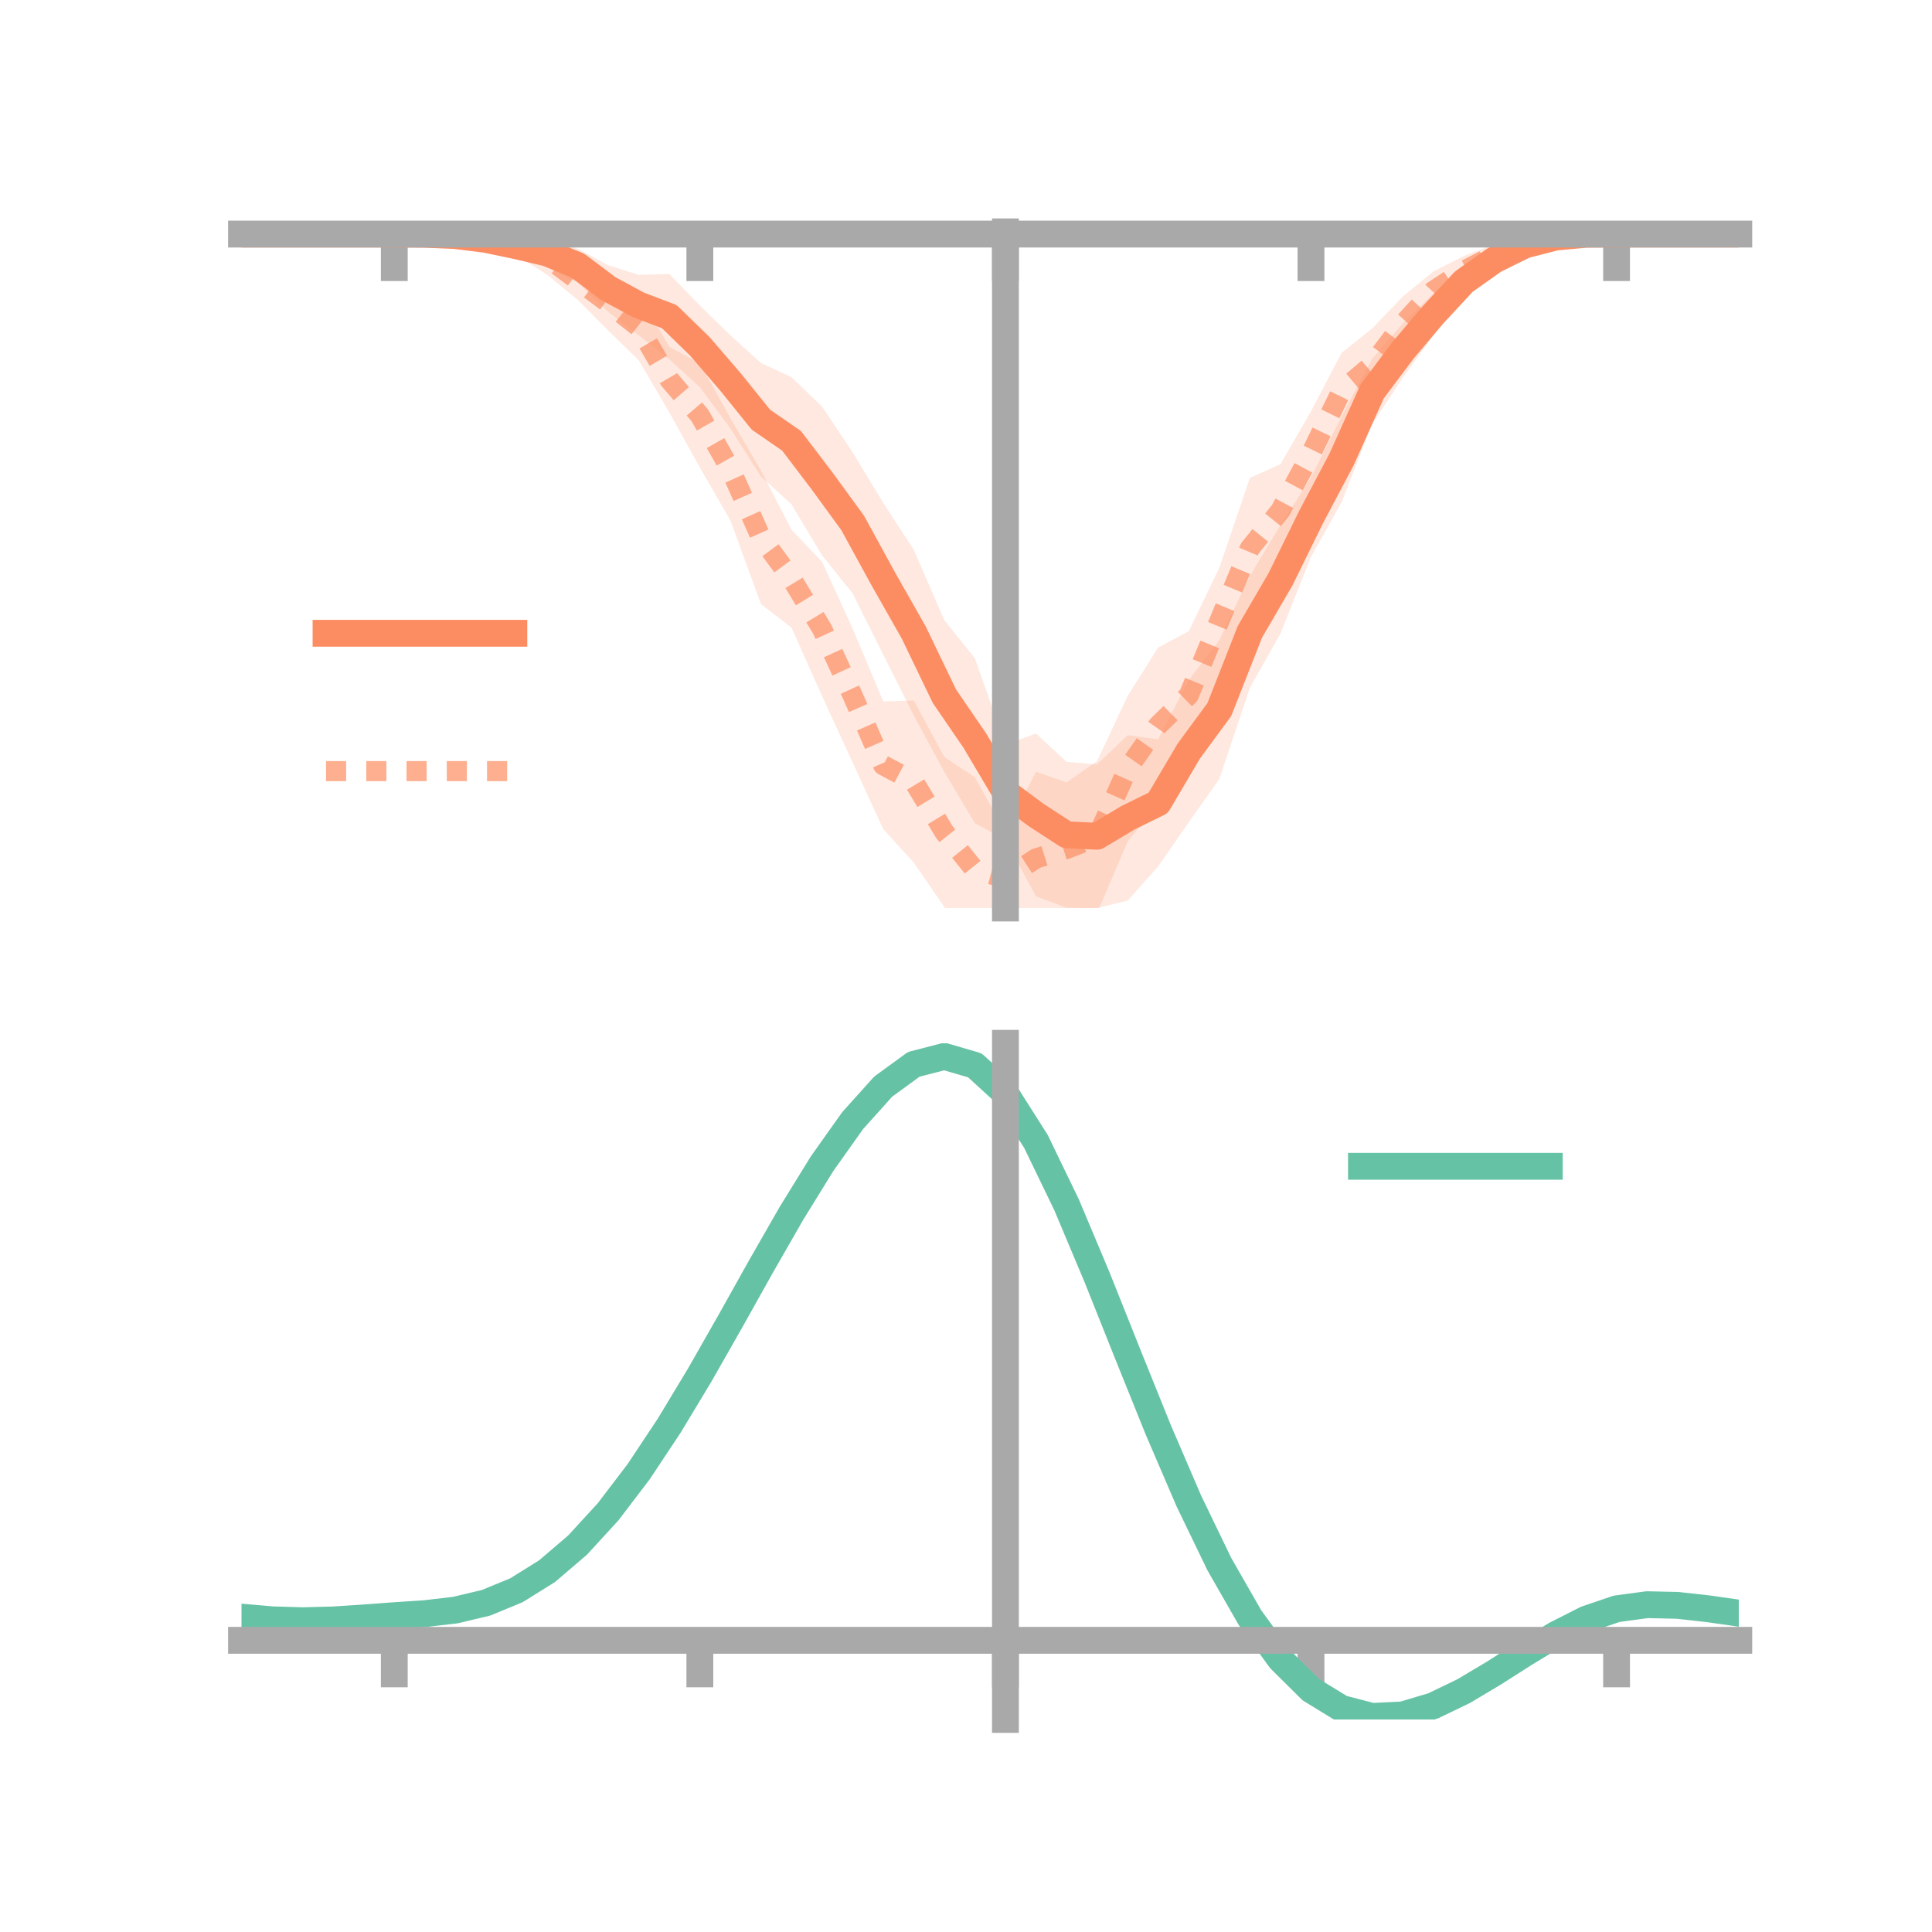 <?xml version="1.0" encoding="utf-8" standalone="no"?>
<!DOCTYPE svg PUBLIC "-//W3C//DTD SVG 1.1//EN"
  "http://www.w3.org/Graphics/SVG/1.1/DTD/svg11.dtd">
<!-- Created with matplotlib (https://matplotlib.org/) -->
<svg height="144pt" version="1.1" viewBox="0 0 144 144" width="144pt" xmlns="http://www.w3.org/2000/svg" xmlns:xlink="http://www.w3.org/1999/xlink">
 <defs>
  <style type="text/css">*{stroke-linecap:butt;stroke-linejoin:round;}</style>
 </defs>
 <g id="figure_1">
  <g id="patch_1">
   <path d="M 0 144 
L 144 144 
L 144 0 
L 0 0 
z
" style="fill:none;"/>
  </g>
  <g id="axes_1">
   <g id="patch_2">
    <path d="M 18 67.68 
L 129.6 67.68 
L 129.6 17.28 
L 18 17.28 
z
" style="fill:none;"/>
   </g>
   <g id="PolyCollection_1">
    <path clip-path="url(#p6e755f15ae)" d="M 18 17.446 
L 18 17.446 
L 20.278 17.446 
L 22.555 17.446 
L 24.833 17.446 
L 27.11 17.446 
L 29.388 17.446 
L 31.665 17.34 
L 33.943 17.28 
L 36.22 17.315 
L 38.498 17.531 
L 40.776 17.818 
L 43.053 18.534 
L 45.331 19.77 
L 47.608 20.487 
L 49.886 20.422 
L 52.163 22.775 
L 54.441 24.998 
L 56.718 27.06 
L 58.996 28.113 
L 61.273 30.307 
L 63.551 33.717 
L 65.829 37.481 
L 68.106 40.978 
L 70.384 46.229 
L 72.661 49.064 
L 74.939 55.51 
L 77.216 54.67 
L 79.494 56.781 
L 81.771 56.98 
L 84.049 54.799 
L 86.327 55.111 
L 88.604 50.691 
L 90.882 47.715 
L 93.159 42.929 
L 95.437 39.145 
L 97.714 35.598 
L 99.992 31.048 
L 102.269 26.757 
L 104.547 24.118 
L 106.824 21.894 
L 109.102 19.897 
L 111.38 18.538 
L 113.657 17.753 
L 115.935 17.385 
L 118.212 17.297 
L 120.49 17.444 
L 122.767 17.446 
L 125.045 17.446 
L 127.322 17.446 
L 129.6 17.446 
L 129.6 17.446 
L 129.6 17.446 
L 127.322 17.446 
L 125.045 17.446 
L 122.767 17.446 
L 120.49 17.451 
L 118.212 17.621 
L 115.935 17.962 
L 113.657 18.766 
L 111.38 20.222 
L 109.102 22.091 
L 106.824 25.004 
L 104.547 28.171 
L 102.269 31.611 
L 99.992 37.441 
L 97.714 41.507 
L 95.437 47.225 
L 93.159 51.261 
L 90.882 58.059 
L 88.604 61.28 
L 86.327 64.575 
L 84.049 67.127 
L 81.771 67.68 
L 79.494 67.657 
L 77.216 66.803 
L 74.939 62.586 
L 72.661 61.347 
L 70.384 57.53 
L 68.106 53.314 
L 65.829 48.79 
L 63.551 44.229 
L 61.273 41.39 
L 58.996 37.593 
L 56.718 35.51 
L 54.441 31.929 
L 52.163 28.856 
L 49.886 26.774 
L 47.608 24.985 
L 45.331 23.241 
L 43.053 21.049 
L 40.776 19.896 
L 38.498 19.109 
L 36.22 18.374 
L 33.943 17.835 
L 31.665 17.584 
L 29.388 17.446 
L 27.11 17.446 
L 24.833 17.446 
L 22.555 17.446 
L 20.278 17.446 
L 18 17.446 
z
" style="fill:#fc8d62;fill-opacity:0.2;"/>
   </g>
   <g id="PolyCollection_2">
    <path clip-path="url(#p6e755f15ae)" d="M 18 17.446 
L 18 17.446 
L 20.278 17.446 
L 22.555 17.446 
L 24.833 17.446 
L 27.11 17.446 
L 29.388 17.446 
L 31.665 17.337 
L 33.943 17.134 
L 36.22 17.273 
L 38.498 17.576 
L 40.776 17.917 
L 43.053 19.415 
L 45.331 20.528 
L 47.608 21.919 
L 49.886 25.852 
L 52.163 27.086 
L 54.441 31.178 
L 56.718 35.076 
L 58.996 39.487 
L 61.273 41.875 
L 63.551 46.856 
L 65.829 52.281 
L 68.106 52.21 
L 70.384 56.421 
L 72.661 57.936 
L 74.939 62.019 
L 77.216 57.516 
L 79.494 58.322 
L 81.771 56.732 
L 84.049 51.87 
L 86.327 48.258 
L 88.604 47.047 
L 90.882 42.321 
L 93.159 35.622 
L 95.437 34.601 
L 97.714 30.666 
L 99.992 26.303 
L 102.269 24.488 
L 104.547 22.109 
L 106.824 20.242 
L 109.102 19.085 
L 111.38 18.215 
L 113.657 17.633 
L 115.935 17.238 
L 118.212 17.363 
L 120.49 17.44 
L 122.767 17.446 
L 125.045 17.446 
L 127.322 17.446 
L 129.6 17.446 
L 129.6 17.446 
L 129.6 17.446 
L 127.322 17.446 
L 125.045 17.446 
L 122.767 17.446 
L 120.49 17.455 
L 118.212 17.606 
L 115.935 18.013 
L 113.657 18.675 
L 111.38 19.823 
L 109.102 21.281 
L 106.824 23.138 
L 104.547 26.24 
L 102.269 29.922 
L 99.992 31.953 
L 97.714 36.961 
L 95.437 41.513 
L 93.159 46.112 
L 90.882 50.256 
L 88.604 56.595 
L 86.327 59.858 
L 84.049 62.718 
L 81.771 68.058 
L 79.494 68.222 
L 77.216 70.459 
L 74.939 68.899 
L 72.661 71.753 
L 70.384 67.603 
L 68.106 64.289 
L 65.829 61.794 
L 63.551 56.827 
L 61.273 51.882 
L 58.996 46.78 
L 56.718 45.024 
L 54.441 38.789 
L 52.163 34.843 
L 49.886 30.739 
L 47.608 26.849 
L 45.331 24.635 
L 43.053 22.345 
L 40.776 20.47 
L 38.498 19.041 
L 36.22 18.296 
L 33.943 17.96 
L 31.665 17.551 
L 29.388 17.446 
L 27.11 17.446 
L 24.833 17.446 
L 22.555 17.446 
L 20.278 17.446 
L 18 17.446 
z
" style="fill:#fc8d62;fill-opacity:0.2;"/>
   </g>
   <g id="matplotlib.axis_1">
    <g id="xtick_1">
     <g id="line2d_1">
      <defs>
       <path d="M 0 0 
L 0 3.5 
" id="me8f1acb2f6" style="stroke:#a9a9a9;stroke-width:2;"/>
      </defs>
      <g>
       <use style="fill:#a9a9a9;stroke:#a9a9a9;stroke-width:2;" x="29.388" xlink:href="#me8f1acb2f6" y="17.446"/>
      </g>
     </g>
    </g>
    <g id="xtick_2">
     <g id="line2d_2">
      <g>
       <use style="fill:#a9a9a9;stroke:#a9a9a9;stroke-width:2;" x="52.163" xlink:href="#me8f1acb2f6" y="17.446"/>
      </g>
     </g>
    </g>
    <g id="xtick_3">
     <g id="line2d_3">
      <g>
       <use style="fill:#a9a9a9;stroke:#a9a9a9;stroke-width:2;" x="74.939" xlink:href="#me8f1acb2f6" y="17.446"/>
      </g>
     </g>
    </g>
    <g id="xtick_4">
     <g id="line2d_4">
      <g>
       <use style="fill:#a9a9a9;stroke:#a9a9a9;stroke-width:2;" x="97.714" xlink:href="#me8f1acb2f6" y="17.446"/>
      </g>
     </g>
    </g>
    <g id="xtick_5">
     <g id="line2d_5">
      <g>
       <use style="fill:#a9a9a9;stroke:#a9a9a9;stroke-width:2;" x="120.49" xlink:href="#me8f1acb2f6" y="17.446"/>
      </g>
     </g>
    </g>
   </g>
   <g id="matplotlib.axis_2"/>
   <g id="line2d_6">
    <path clip-path="url(#p6e755f15ae)" d="M 18 17.446 
L 20.278 17.446 
L 22.555 17.446 
L 24.833 17.446 
L 27.11 17.446 
L 29.388 17.446 
L 31.665 17.462 
L 33.943 17.558 
L 36.22 17.844 
L 38.498 18.32 
L 40.776 18.857 
L 43.053 19.791 
L 45.331 21.506 
L 47.608 22.736 
L 49.886 23.598 
L 52.163 25.816 
L 54.441 28.463 
L 56.718 31.285 
L 58.996 32.853 
L 61.273 35.849 
L 63.551 38.973 
L 65.829 43.135 
L 68.106 47.146 
L 70.384 51.879 
L 72.661 55.206 
L 74.939 59.048 
L 77.216 60.737 
L 79.494 62.219 
L 81.771 62.33 
L 84.049 60.963 
L 86.327 59.843 
L 88.604 55.985 
L 90.882 52.887 
L 93.159 47.095 
L 95.437 43.185 
L 97.714 38.552 
L 99.992 34.244 
L 102.269 29.184 
L 104.547 26.145 
L 106.824 23.449 
L 109.102 20.994 
L 111.38 19.38 
L 113.657 18.259 
L 115.935 17.673 
L 118.212 17.459 
L 120.49 17.447 
L 122.767 17.446 
L 125.045 17.446 
L 127.322 17.446 
L 129.6 17.446 
" style="fill:none;stroke:#fc8d62;stroke-linecap:square;stroke-width:2;"/>
   </g>
   <g id="line2d_7">
    <path clip-path="url(#p6e755f15ae)" d="M 18 17.446 
L 20.278 17.446 
L 22.555 17.446 
L 24.833 17.446 
L 27.11 17.446 
L 29.388 17.446 
L 31.665 17.444 
L 33.943 17.547 
L 36.22 17.785 
L 38.498 18.309 
L 40.776 19.194 
L 43.053 20.88 
L 45.331 22.582 
L 47.608 24.384 
L 49.886 28.295 
L 52.163 30.964 
L 54.441 34.983 
L 56.718 40.05 
L 58.996 43.134 
L 61.273 46.879 
L 63.551 51.842 
L 65.829 57.037 
L 68.106 58.249 
L 70.384 62.012 
L 72.661 64.844 
L 74.939 65.459 
L 77.216 63.988 
L 79.494 63.272 
L 81.771 62.395 
L 84.049 57.294 
L 86.327 54.058 
L 88.604 51.821 
L 90.882 46.289 
L 93.159 40.867 
L 95.437 38.057 
L 97.714 33.814 
L 99.992 29.128 
L 102.269 27.205 
L 104.547 24.174 
L 106.824 21.69 
L 109.102 20.183 
L 111.38 19.019 
L 113.657 18.154 
L 115.935 17.626 
L 118.212 17.485 
L 120.49 17.448 
L 122.767 17.446 
L 125.045 17.446 
L 127.322 17.446 
L 129.6 17.446 
" style="fill:none;stroke:#fc8d62;stroke-dasharray:1.5,1.5;stroke-dashoffset:0;stroke-opacity:0.7;stroke-width:1.5;"/>
   </g>
   <g id="patch_3">
    <path d="M 74.939 67.68 
L 74.939 17.28 
" style="fill:none;stroke:#a9a9a9;stroke-linecap:square;stroke-linejoin:miter;stroke-width:2;"/>
   </g>
   <g id="patch_4">
    <path d="M 129.6 67.68 
L 129.6 17.28 
" style="fill:none;"/>
   </g>
   <g id="patch_5">
    <path d="M 18 17.446 
L 129.6 17.446 
" style="fill:none;stroke:#a9a9a9;stroke-linecap:square;stroke-linejoin:miter;stroke-width:2;"/>
   </g>
   <g id="patch_6">
    <path d="M 18 17.28 
L 129.6 17.28 
" style="fill:none;"/>
   </g>
   <g id="legend_1">
    <g id="line2d_8">
     <path d="M 24.3 47.2 
L 38.3 47.2 
" style="fill:none;stroke:#fc8d62;stroke-linecap:square;stroke-width:2;"/>
    </g>
    <g id="line2d_9"/>
    <g id="text_1">
     <!--   -->
     <g transform="translate(43.9 49.65)scale(0.07 -0.07)">
      <defs>
       <path id="DejaVuSans-32"/>
      </defs>
      <use xlink:href="#DejaVuSans-32"/>
     </g>
    </g>
    <g id="line2d_10">
     <path d="M 24.3 57.474 
L 38.3 57.474 
" style="fill:none;stroke:#fc8d62;stroke-dasharray:1.5,1.5;stroke-dashoffset:0;stroke-opacity:0.7;stroke-width:1.5;"/>
    </g>
    <g id="line2d_11"/>
    <g id="text_2">
     <!--   -->
     <g transform="translate(43.9 59.924)scale(0.07 -0.07)">
      <use xlink:href="#DejaVuSans-32"/>
     </g>
    </g>
   </g>
  </g>
  <g id="axes_2">
   <g id="patch_7">
    <path d="M 18 128.16 
L 129.6 128.16 
L 129.6 77.76 
L 18 77.76 
z
" style="fill:none;"/>
   </g>
   <g id="PolyCollection_3">
    <path clip-path="url(#p7ffba27771)" d="M 18 120.574 
L 18 120.49 
L 20.278 120.698 
L 22.555 120.768 
L 24.833 120.703 
L 27.11 120.547 
L 29.388 120.37 
L 31.665 120.215 
L 33.943 119.943 
L 36.22 119.396 
L 38.498 118.445 
L 40.776 117 
L 43.053 115.011 
L 45.331 112.468 
L 47.608 109.404 
L 49.886 105.885 
L 52.163 102.011 
L 54.441 97.914 
L 56.718 93.745 
L 58.996 89.681 
L 61.273 85.911 
L 63.551 82.632 
L 65.829 80.047 
L 68.106 78.358 
L 70.384 77.76 
L 72.661 78.438 
L 74.939 80.56 
L 77.216 84.205 
L 79.494 88.993 
L 81.771 94.49 
L 84.049 100.288 
L 86.327 106.028 
L 88.604 111.412 
L 90.882 116.207 
L 93.159 120.243 
L 95.437 123.419 
L 97.714 125.698 
L 99.992 127.102 
L 102.269 127.7 
L 104.547 127.601 
L 106.824 126.936 
L 109.102 125.858 
L 111.38 124.525 
L 113.657 123.1 
L 115.935 121.74 
L 118.212 120.599 
L 120.49 119.827 
L 122.767 119.523 
L 125.045 119.578 
L 127.322 119.842 
L 129.6 120.18 
L 129.6 120.29 
L 129.6 120.29 
L 127.322 119.976 
L 125.045 119.731 
L 122.767 119.686 
L 120.49 119.995 
L 118.212 120.777 
L 115.935 121.949 
L 113.657 123.358 
L 111.38 124.84 
L 109.102 126.226 
L 106.824 127.347 
L 104.547 128.042 
L 102.269 128.16 
L 99.992 127.576 
L 97.714 126.196 
L 95.437 123.964 
L 93.159 120.871 
L 90.882 116.955 
L 88.604 112.312 
L 86.327 107.1 
L 84.049 101.541 
L 81.771 95.924 
L 79.494 90.595 
L 77.216 85.951 
L 74.939 82.419 
L 72.661 80.369 
L 70.384 79.719 
L 68.106 80.301 
L 65.829 81.931 
L 63.551 84.416 
L 61.273 87.56 
L 58.996 91.168 
L 56.718 95.05 
L 54.441 99.024 
L 52.163 102.926 
L 49.886 106.611 
L 47.608 109.958 
L 45.331 112.876 
L 43.053 115.302 
L 40.776 117.21 
L 38.498 118.607 
L 36.22 119.534 
L 33.943 120.069 
L 31.665 120.332 
L 29.388 120.476 
L 27.11 120.638 
L 24.833 120.777 
L 22.555 120.829 
L 20.278 120.762 
L 18 120.574 
z
" style="fill:#66c2a5;fill-opacity:0.2;"/>
   </g>
   <g id="matplotlib.axis_3">
    <g id="xtick_6">
     <g id="line2d_12">
      <g>
       <use style="fill:#a9a9a9;stroke:#a9a9a9;stroke-width:2;" x="29.388" xlink:href="#me8f1acb2f6" y="122.261"/>
      </g>
     </g>
    </g>
    <g id="xtick_7">
     <g id="line2d_13">
      <g>
       <use style="fill:#a9a9a9;stroke:#a9a9a9;stroke-width:2;" x="52.163" xlink:href="#me8f1acb2f6" y="122.261"/>
      </g>
     </g>
    </g>
    <g id="xtick_8">
     <g id="line2d_14">
      <g>
       <use style="fill:#a9a9a9;stroke:#a9a9a9;stroke-width:2;" x="74.939" xlink:href="#me8f1acb2f6" y="122.261"/>
      </g>
     </g>
    </g>
    <g id="xtick_9">
     <g id="line2d_15">
      <g>
       <use style="fill:#a9a9a9;stroke:#a9a9a9;stroke-width:2;" x="97.714" xlink:href="#me8f1acb2f6" y="122.261"/>
      </g>
     </g>
    </g>
    <g id="xtick_10">
     <g id="line2d_16">
      <g>
       <use style="fill:#a9a9a9;stroke:#a9a9a9;stroke-width:2;" x="120.49" xlink:href="#me8f1acb2f6" y="122.261"/>
      </g>
     </g>
    </g>
   </g>
   <g id="matplotlib.axis_4"/>
   <g id="line2d_17">
    <path clip-path="url(#p7ffba27771)" d="M 18 120.532 
L 20.278 120.73 
L 22.555 120.798 
L 24.833 120.74 
L 27.11 120.592 
L 29.388 120.423 
L 31.665 120.273 
L 33.943 120.006 
L 36.22 119.465 
L 38.498 118.526 
L 40.776 117.105 
L 43.053 115.157 
L 45.331 112.672 
L 47.608 109.681 
L 49.886 106.248 
L 52.163 102.469 
L 54.441 98.469 
L 56.718 94.398 
L 58.996 90.425 
L 61.273 86.735 
L 63.551 83.524 
L 65.829 80.989 
L 68.106 79.33 
L 70.384 78.74 
L 72.661 79.404 
L 74.939 81.49 
L 77.216 85.078 
L 79.494 89.794 
L 81.771 95.207 
L 84.049 100.914 
L 86.327 106.564 
L 88.604 111.862 
L 90.882 116.581 
L 93.159 120.557 
L 95.437 123.692 
L 97.714 125.947 
L 99.992 127.339 
L 102.269 127.93 
L 104.547 127.821 
L 106.824 127.142 
L 109.102 126.042 
L 111.38 124.682 
L 113.657 123.229 
L 115.935 121.845 
L 118.212 120.688 
L 120.49 119.911 
L 122.767 119.604 
L 125.045 119.655 
L 127.322 119.909 
L 129.6 120.235 
" style="fill:none;stroke:#66c2a5;stroke-linecap:square;stroke-width:2;"/>
   </g>
   <g id="patch_8">
    <path d="M 74.939 128.16 
L 74.939 77.76 
" style="fill:none;stroke:#a9a9a9;stroke-linecap:square;stroke-linejoin:miter;stroke-width:2;"/>
   </g>
   <g id="patch_9">
    <path d="M 129.6 128.16 
L 129.6 77.76 
" style="fill:none;"/>
   </g>
   <g id="patch_10">
    <path d="M 18 122.261 
L 129.6 122.261 
" style="fill:none;stroke:#a9a9a9;stroke-linecap:square;stroke-linejoin:miter;stroke-width:2;"/>
   </g>
   <g id="patch_11">
    <path d="M 18 77.76 
L 129.6 77.76 
" style="fill:none;"/>
   </g>
   <g id="legend_2">
    <g id="line2d_18">
     <path d="M 101.475 86.929 
L 115.475 86.929 
" style="fill:none;stroke:#66c2a5;stroke-linecap:square;stroke-width:2;"/>
    </g>
    <g id="line2d_19"/>
    <g id="text_3">
     <!--   -->
     <g transform="translate(121.075 89.379)scale(0.07 -0.07)">
      <use xlink:href="#DejaVuSans-32"/>
     </g>
    </g>
   </g>
  </g>
 </g>
 <defs>
  <clipPath id="p6e755f15ae">
   <rect height="50.4" width="111.6" x="18" y="17.28"/>
  </clipPath>
  <clipPath id="p7ffba27771">
   <rect height="50.4" width="111.6" x="18" y="77.76"/>
  </clipPath>
 </defs>
</svg>
